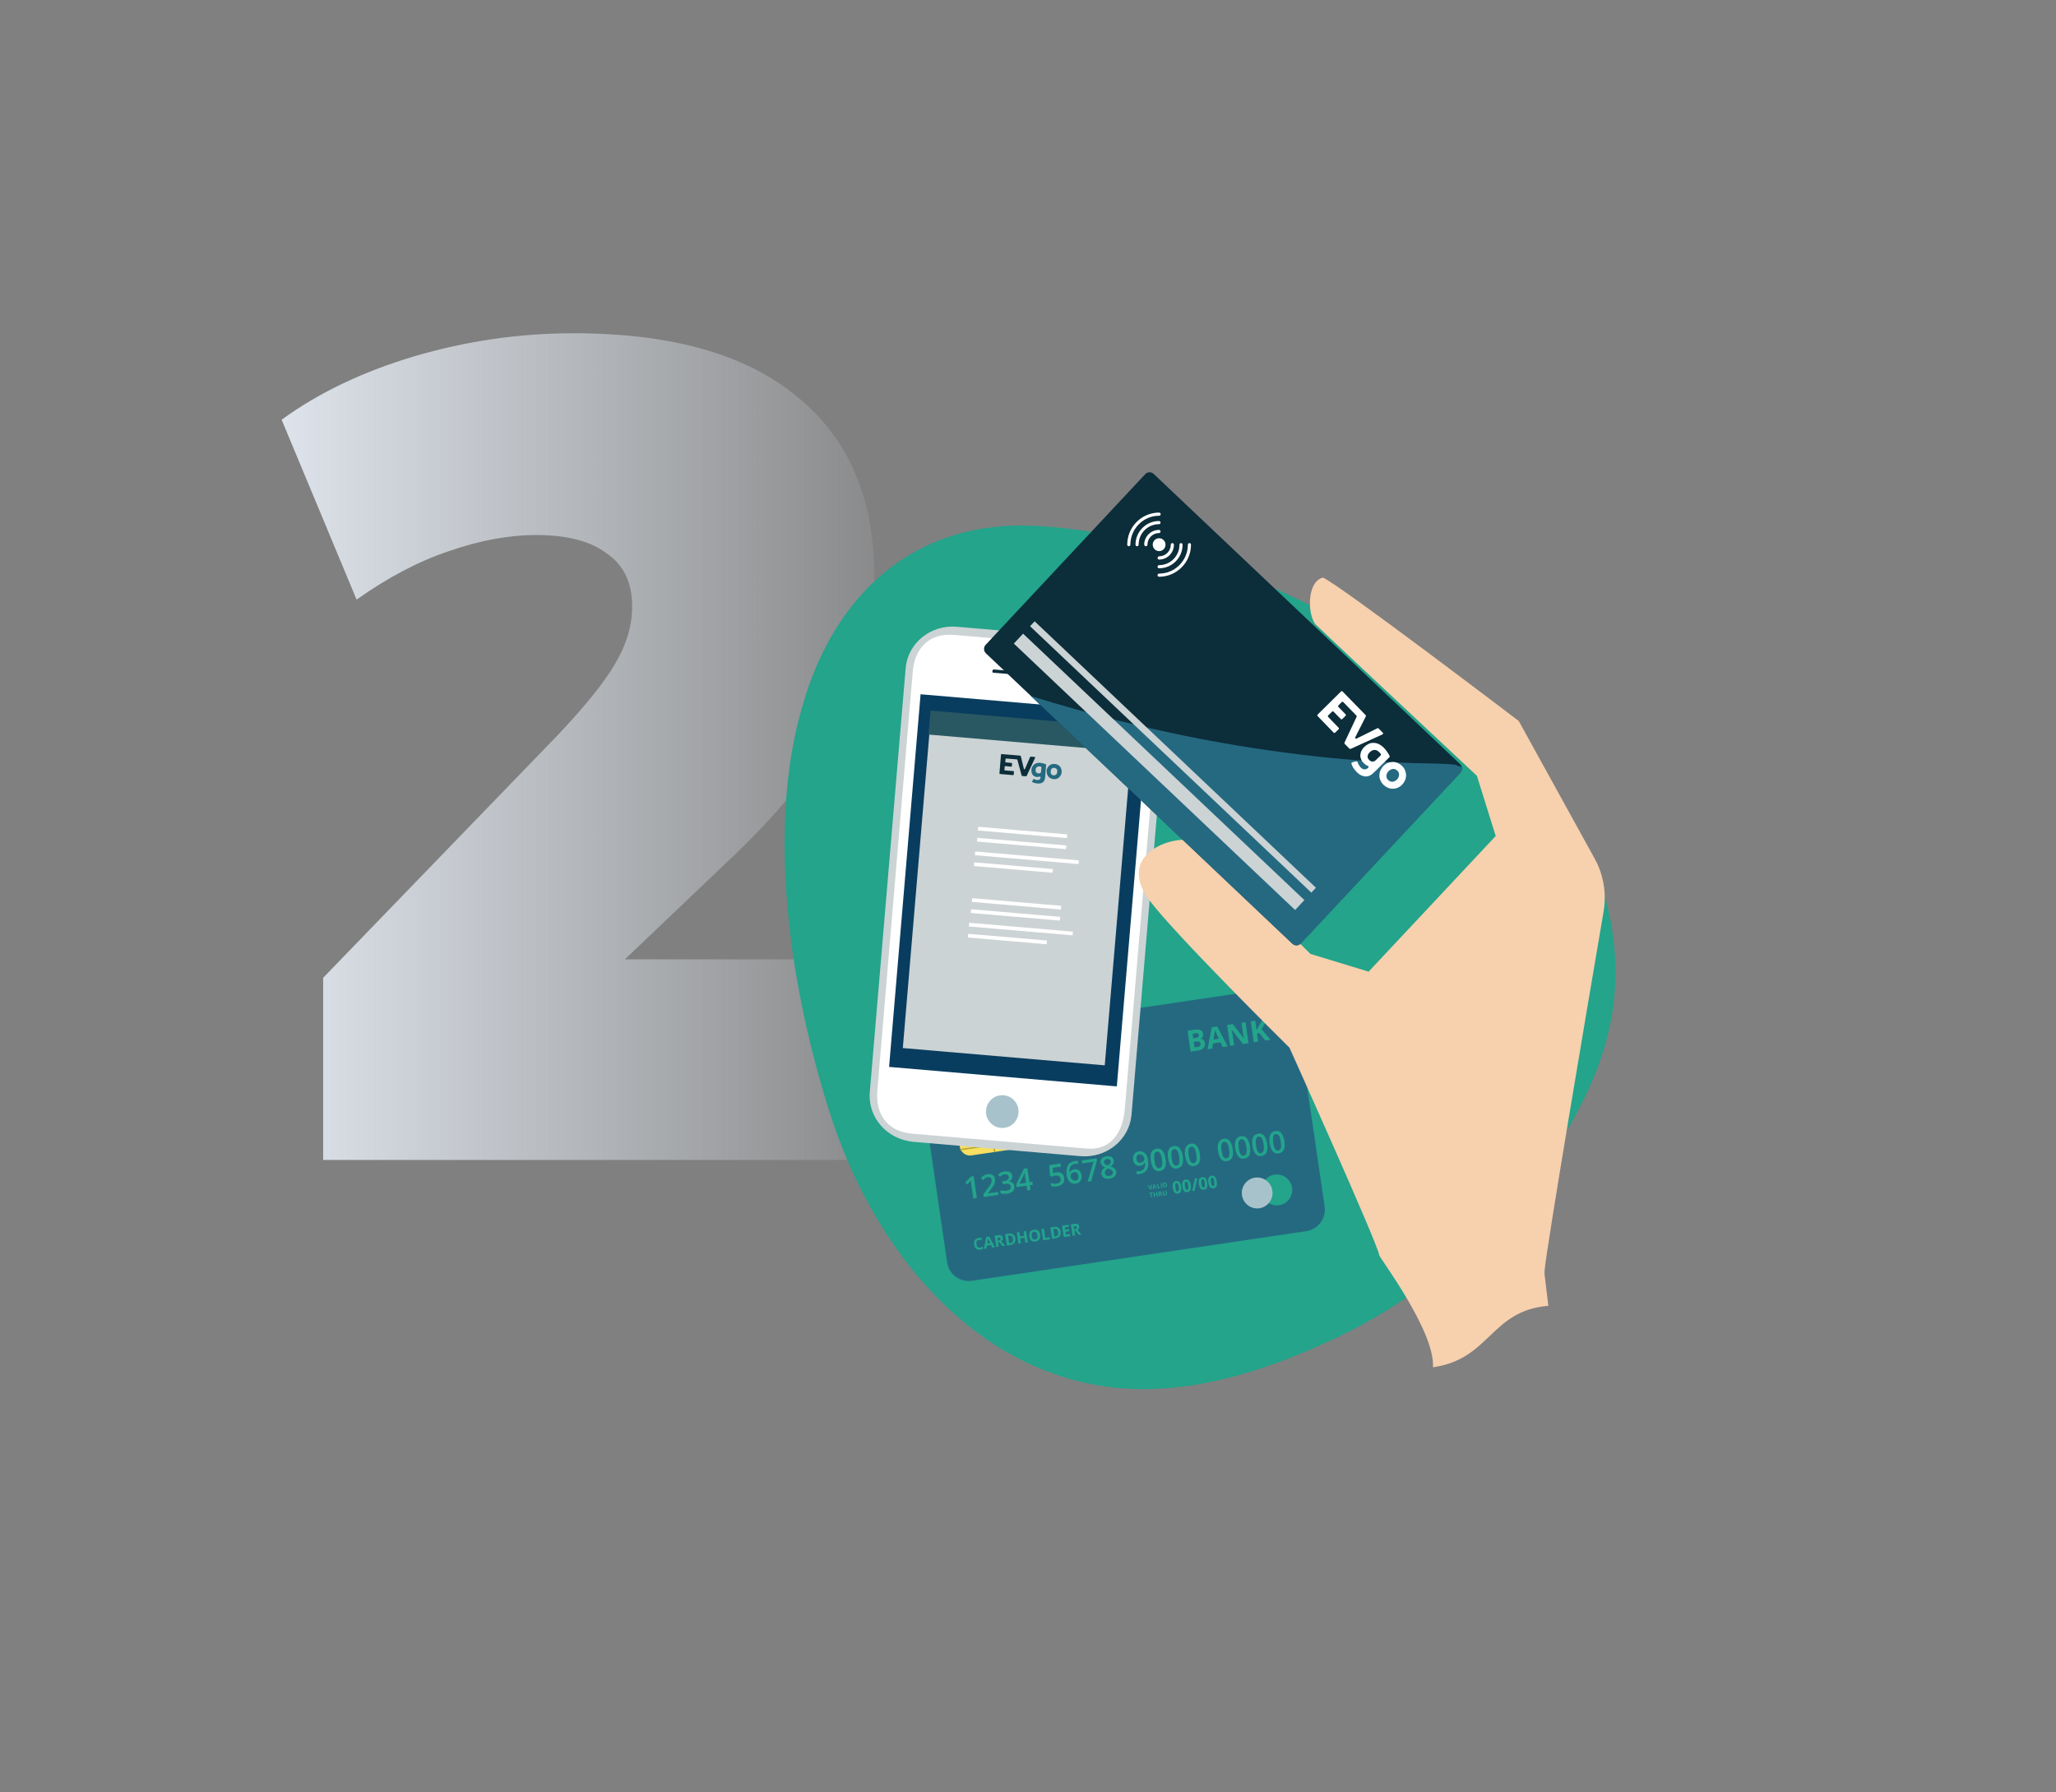 <svg width="296" height="258" viewBox="0 0 296 258" fill="none" xmlns="http://www.w3.org/2000/svg">
<rect x="0" y="0" width="296" height="258" fill="#808080" stroke="none"/>
<path d="M46.524 167V140.772L80.222 105.912C84.206 101.707 86.973 98.276 88.522 95.62C90.182 92.853 91.012 90.087 91.012 87.32C91.012 83.889 89.795 81.344 87.36 79.684C85.036 77.913 81.661 77.028 77.234 77.028C73.25 77.028 69.045 77.803 64.618 79.352C60.302 80.791 55.876 83.115 51.338 86.324L40.548 60.428C45.86 56.555 52.224 53.511 59.638 51.298C67.164 49.085 74.8 47.978 82.546 47.978C96.712 47.978 107.446 51.021 114.75 57.108C122.165 63.084 125.872 71.716 125.872 83.004C125.872 90.087 124.323 96.837 121.224 103.256C118.126 109.675 112.703 116.536 104.956 123.84L80.554 147.08V138.116H130.022V167H46.524Z" fill="url(#paint0_linear_7975_21841)"/>
<g clip-path="url(#clip0_7975_21841)">
<path d="M193.124 192.246C207.385 185.338 218.818 173.749 225.559 162.778C232.32 151.498 234.389 140.816 230.927 128.588C223.571 103.801 182.449 77.529 149.196 75.714C131.698 74.745 119.978 85.571 115.45 101.924C110.717 118.215 113.135 140.033 119.241 159.499C125.51 179.77 138.275 193.133 151.634 197.752C165.198 202.681 179.335 198.887 193.145 192.246H193.124Z" fill="#23A48B"/>
<path d="M182.941 142.323L134.8 149.469C133.087 149.723 131.904 151.327 132.156 153.051L136.36 181.734C136.612 183.458 138.206 184.649 139.918 184.395L188.059 177.249C189.772 176.995 190.956 175.391 190.703 173.667L186.5 144.984C186.247 143.26 184.654 142.068 182.941 142.323Z" fill="#256981"/>
<path d="M145.358 157.252L138.669 158.245C137.863 158.365 137.306 159.12 137.424 159.931L138.181 165.092C138.3 165.903 139.049 166.464 139.856 166.344L146.545 165.351C147.351 165.232 147.908 164.477 147.789 163.666L147.032 158.505C146.913 157.693 146.164 157.133 145.358 157.252Z" fill="#F8DE61"/>
<path d="M147.826 163.992L138.218 165.418L138.248 165.622L147.856 164.196L147.826 163.992Z" fill="#B3AB33"/>
<path d="M142.15 158.681L137.346 159.395L137.376 159.599L142.18 158.885L142.15 158.681Z" fill="#B3AB33"/>
<path d="M146.956 157.985L142.152 158.698L142.182 158.902L146.986 158.189L146.956 157.985Z" fill="#B3AB33"/>
<path d="M147.564 162.083L144.646 162.516L144.675 162.72L147.594 162.287L147.564 162.083Z" fill="#B3AB33"/>
<path d="M140.875 163.074L137.956 163.507L137.986 163.711L140.905 163.278L140.875 163.074Z" fill="#B3AB33"/>
<path d="M143.049 164.902C141.963 165.067 140.939 164.304 140.775 163.191C140.713 162.799 140.775 162.407 140.939 162.036C140.672 161.747 140.508 161.376 140.447 160.984C140.283 159.891 141.041 158.86 142.147 158.695L142.188 158.901C141.205 159.046 140.529 159.974 140.672 160.943C140.734 161.314 140.898 161.665 141.164 161.933L141.225 161.995L141.184 162.056C141.021 162.386 140.939 162.778 141 163.149C141.143 164.139 142.065 164.82 143.028 164.675C143.991 164.531 144.688 163.603 144.545 162.634C144.483 162.263 144.319 161.912 144.053 161.644L143.991 161.582L144.032 161.52C144.196 161.19 144.278 160.798 144.217 160.427V160.324L147.229 159.87L147.27 160.077L144.442 160.489C144.483 160.84 144.422 161.211 144.258 161.541C144.524 161.83 144.688 162.201 144.75 162.593C144.913 163.685 144.155 164.717 143.049 164.882V164.902Z" fill="#B3AB33"/>
<path d="M140.538 160.877L137.619 161.31L137.649 161.514L140.568 161.081L140.538 160.877Z" fill="#B3AB33"/>
<path d="M142.126 157.726L141.923 157.756L142.079 158.817L142.281 158.787L142.126 157.726Z" fill="#B3AB33"/>
<path d="M143.138 164.779L142.935 164.81L143.09 165.87L143.293 165.84L143.138 164.779Z" fill="#B3AB33"/>
<path d="M170.976 148.405L171.898 148.261C172.328 148.199 172.635 148.219 172.84 148.302C173.045 148.405 173.168 148.57 173.209 148.838C173.229 149.024 173.209 149.168 173.147 149.292C173.086 149.415 172.984 149.498 172.84 149.539C173.045 149.58 173.188 149.642 173.291 149.745C173.393 149.848 173.455 149.993 173.475 150.199C173.516 150.467 173.455 150.694 173.27 150.88C173.086 151.065 172.84 151.168 172.512 151.23L171.406 151.395L170.976 148.384V148.405ZM171.775 149.498L172.143 149.436C172.307 149.415 172.43 149.374 172.512 149.292C172.594 149.209 172.615 149.127 172.594 149.003C172.594 148.879 172.533 148.817 172.43 148.776C172.328 148.735 172.205 148.735 172.021 148.776L171.693 148.817L171.795 149.477L171.775 149.498ZM171.857 150.013L171.98 150.797L172.389 150.735C172.574 150.715 172.697 150.653 172.758 150.57C172.84 150.488 172.861 150.385 172.84 150.24C172.799 149.993 172.615 149.89 172.246 149.952L171.857 150.013V150.013Z" fill="#23A48B"/>
<path d="M176.036 150.735L175.709 150.055L174.623 150.22L174.52 150.962L173.844 151.065L174.459 147.889L175.237 147.766L176.733 150.632L176.057 150.735H176.036ZM175.483 149.539C175.196 148.92 175.012 148.57 174.991 148.487C174.971 148.405 174.93 148.343 174.909 148.302C174.909 148.487 174.827 148.941 174.705 149.663L175.483 149.539V149.539Z" fill="#23A48B"/>
<path d="M179.745 150.178L178.946 150.302L177.307 148.219C177.389 148.611 177.45 148.9 177.471 149.065L177.676 150.488L177.102 150.57L176.672 147.56L177.471 147.436L179.089 149.498C179.007 149.106 178.966 148.838 178.946 148.673L178.741 147.25L179.315 147.168L179.745 150.178Z" fill="#23A48B"/>
<path d="M182.9 149.704L182.183 149.807L181.22 148.652L180.974 148.879L181.138 149.952L180.503 150.055L180.073 147.044L180.708 146.941L180.913 148.322L181.118 147.931L181.773 146.796L182.47 146.693L181.63 148.178L182.921 149.704H182.9Z" fill="#23A48B"/>
<path d="M140.611 172.47L140.119 172.553L139.832 170.532C139.791 170.285 139.771 170.099 139.771 169.955C139.75 169.996 139.709 170.037 139.668 170.078C139.627 170.12 139.484 170.285 139.259 170.532L138.972 170.243L139.771 169.398L140.181 169.336L140.631 172.45L140.611 172.47Z" fill="#23A48B"/>
<path d="M143.725 172.017L141.635 172.326L141.574 171.955L142.25 171.027C142.455 170.759 142.578 170.553 142.639 170.449C142.701 170.346 142.742 170.223 142.762 170.14C142.783 170.037 142.783 169.955 142.762 169.851C142.742 169.707 142.68 169.604 142.578 169.542C142.475 169.48 142.352 169.46 142.209 169.48C142.086 169.48 141.984 169.542 141.881 169.604C141.779 169.666 141.656 169.769 141.533 169.893L141.226 169.604C141.369 169.439 141.533 169.295 141.676 169.212C141.82 169.13 142.004 169.068 142.189 169.047C142.475 169.006 142.721 169.047 142.906 169.171C143.111 169.295 143.213 169.48 143.254 169.748C143.274 169.893 143.254 170.016 143.254 170.161C143.213 170.284 143.172 170.429 143.09 170.594C143.008 170.738 142.865 170.944 142.66 171.212L142.209 171.81L143.684 171.604L143.746 172.037L143.725 172.017Z" fill="#23A48B"/>
<path d="M145.733 169.253C145.753 169.459 145.733 169.624 145.631 169.769C145.528 169.913 145.385 170.037 145.18 170.099C145.426 170.099 145.631 170.161 145.774 170.264C145.917 170.367 145.999 170.532 146.04 170.738C146.081 171.047 146.02 171.295 145.835 171.48C145.651 171.666 145.364 171.81 144.975 171.852C144.627 171.893 144.34 171.893 144.073 171.81L144.012 171.357C144.155 171.398 144.299 171.439 144.442 171.439C144.586 171.439 144.729 171.439 144.872 171.439C145.118 171.398 145.282 171.336 145.385 171.233C145.487 171.13 145.528 170.985 145.508 170.8C145.487 170.635 145.405 170.511 145.262 170.47C145.118 170.408 144.913 170.408 144.627 170.449L144.36 170.491L144.299 170.078L144.565 170.037C145.057 169.954 145.282 169.748 145.221 169.418C145.221 169.294 145.139 169.191 145.036 169.13C144.934 169.068 144.811 169.047 144.647 169.068C144.524 169.068 144.422 169.109 144.319 169.171C144.217 169.212 144.094 169.294 143.971 169.418L143.684 169.109C143.93 168.861 144.258 168.696 144.627 168.655C144.934 168.614 145.2 168.655 145.385 168.758C145.59 168.861 145.692 169.047 145.733 169.274V169.253Z" fill="#23A48B"/>
<path d="M148.684 170.573L148.274 170.635L148.376 171.315L147.885 171.377L147.782 170.697L146.368 170.903L146.307 170.511L147.413 168.243L147.905 168.181L148.212 170.202L148.622 170.14L148.684 170.552V170.573ZM147.721 170.284L147.598 169.501C147.557 169.212 147.536 168.985 147.516 168.82C147.516 168.82 147.454 169.047 147.372 169.191L146.778 170.429L147.721 170.284V170.284Z" fill="#23A48B"/>
<path d="M152.064 168.779C152.372 168.738 152.638 168.779 152.843 168.923C153.048 169.068 153.171 169.274 153.212 169.563C153.253 169.893 153.212 170.161 153.007 170.388C152.822 170.614 152.556 170.738 152.167 170.8C151.818 170.841 151.532 170.841 151.327 170.759L151.265 170.305C151.388 170.346 151.532 170.388 151.675 170.408C151.818 170.429 151.962 170.408 152.105 170.408C152.331 170.367 152.495 170.305 152.597 170.181C152.699 170.058 152.74 169.913 152.699 169.707C152.638 169.336 152.392 169.191 151.9 169.253C151.839 169.253 151.757 169.274 151.654 169.315C151.552 169.336 151.47 169.377 151.409 169.398L151.163 169.295L151.06 167.748L152.679 167.5L152.74 167.954L151.573 168.119L151.614 168.903L151.798 168.841C151.798 168.841 151.962 168.8 152.064 168.779V168.779Z" fill="#23A48B"/>
<path d="M153.58 169.192C153.396 167.975 153.806 167.294 154.789 167.15C154.953 167.129 155.076 167.129 155.178 167.129L155.24 167.542C155.138 167.542 154.994 167.542 154.851 167.542C154.523 167.583 154.277 167.727 154.134 167.913C153.99 168.099 153.949 168.408 153.99 168.82H154.011C154.052 168.697 154.134 168.594 154.256 168.511C154.359 168.429 154.502 168.387 154.666 168.346C154.953 168.305 155.178 168.346 155.363 168.511C155.547 168.676 155.65 168.882 155.711 169.192C155.752 169.521 155.711 169.79 155.547 170.016C155.383 170.223 155.158 170.367 154.851 170.408C154.625 170.449 154.42 170.408 154.256 170.326C154.072 170.243 153.929 170.099 153.806 169.913C153.683 169.728 153.601 169.48 153.56 169.192H153.58ZM154.81 169.996C154.974 169.975 155.097 169.893 155.178 169.769C155.26 169.645 155.281 169.48 155.24 169.274C155.219 169.088 155.158 168.965 155.056 168.862C154.953 168.779 154.81 168.738 154.646 168.758C154.543 168.758 154.441 168.82 154.359 168.862C154.277 168.923 154.216 168.985 154.175 169.088C154.134 169.171 154.113 169.253 154.134 169.336C154.154 169.542 154.236 169.707 154.379 169.81C154.502 169.934 154.646 169.975 154.83 169.955L154.81 169.996Z" fill="#23A48B"/>
<path d="M156.592 170.099L157.432 167.253L155.814 167.5L155.752 167.067L157.883 166.758L157.924 167.109L157.104 170.058L156.572 170.14L156.592 170.099Z" fill="#23A48B"/>
<path d="M159.297 166.469C159.584 166.428 159.83 166.469 160.014 166.573C160.198 166.676 160.321 166.861 160.342 167.088C160.383 167.418 160.239 167.686 159.891 167.934C160.157 168.016 160.342 168.119 160.465 168.243C160.588 168.367 160.67 168.511 160.69 168.676C160.731 168.923 160.67 169.15 160.506 169.336C160.342 169.521 160.096 169.625 159.768 169.686C159.44 169.748 159.154 169.686 158.949 169.583C158.744 169.46 158.621 169.274 158.58 169.006C158.559 168.841 158.58 168.676 158.662 168.511C158.744 168.367 158.887 168.202 159.092 168.078C158.887 167.995 158.744 167.892 158.641 167.769C158.539 167.645 158.477 167.521 158.457 167.356C158.416 167.129 158.477 166.944 158.641 166.779C158.805 166.614 159.01 166.511 159.297 166.469V166.469ZM159.072 168.903C159.092 169.047 159.154 169.15 159.276 169.233C159.399 169.315 159.543 169.315 159.707 169.295C159.871 169.274 160.014 169.212 160.116 169.109C160.198 169.006 160.239 168.882 160.219 168.738C160.219 168.614 160.137 168.532 160.035 168.449C159.932 168.367 159.768 168.305 159.563 168.243H159.502C159.317 168.325 159.215 168.449 159.133 168.552C159.072 168.655 159.051 168.779 159.051 168.903H159.072ZM159.358 166.861C159.215 166.882 159.113 166.944 159.031 167.026C158.949 167.109 158.928 167.212 158.949 167.336C158.949 167.418 158.99 167.48 159.031 167.521C159.072 167.583 159.133 167.624 159.194 167.665C159.256 167.707 159.379 167.748 159.522 167.789C159.686 167.686 159.789 167.583 159.85 167.5C159.912 167.397 159.932 167.315 159.912 167.191C159.912 167.067 159.83 166.985 159.748 166.923C159.645 166.861 159.522 166.841 159.379 166.861H159.358Z" fill="#23A48B"/>
<path d="M165.28 166.985C165.362 167.604 165.321 168.078 165.116 168.408C164.911 168.738 164.563 168.944 164.071 169.027C163.886 169.047 163.743 169.068 163.661 169.047L163.6 168.635C163.722 168.635 163.866 168.635 163.989 168.635C164.317 168.594 164.563 168.449 164.706 168.243C164.849 168.037 164.89 167.727 164.849 167.356H164.829C164.767 167.501 164.685 167.604 164.563 167.686C164.46 167.769 164.317 167.81 164.153 167.831C163.886 167.872 163.661 167.831 163.477 167.666C163.292 167.521 163.19 167.294 163.128 166.985C163.087 166.655 163.128 166.387 163.292 166.16C163.436 165.933 163.682 165.81 163.989 165.768C164.214 165.727 164.419 165.768 164.583 165.851C164.767 165.933 164.911 166.078 165.034 166.263C165.157 166.449 165.239 166.696 165.28 166.985ZM164.05 166.181C163.886 166.201 163.763 166.284 163.682 166.408C163.6 166.531 163.579 166.696 163.62 166.903C163.641 167.088 163.702 167.212 163.804 167.294C163.907 167.377 164.05 167.418 164.214 167.397C164.378 167.377 164.522 167.294 164.624 167.191C164.726 167.068 164.767 166.944 164.747 166.82C164.747 166.696 164.685 166.573 164.624 166.47C164.563 166.366 164.481 166.284 164.378 166.243C164.276 166.201 164.173 166.181 164.071 166.201L164.05 166.181Z" fill="#23A48B"/>
<path d="M167.8 166.841C167.882 167.377 167.861 167.789 167.718 168.078C167.575 168.367 167.329 168.532 166.98 168.593C166.632 168.655 166.345 168.552 166.14 168.305C165.915 168.057 165.771 167.665 165.69 167.15C165.608 166.634 165.628 166.181 165.771 165.892C165.915 165.603 166.161 165.438 166.509 165.376C166.857 165.315 167.144 165.418 167.349 165.665C167.554 165.913 167.718 166.304 167.8 166.82V166.841ZM166.202 167.088C166.263 167.521 166.345 167.81 166.468 167.975C166.591 168.14 166.734 168.222 166.919 168.181C167.103 168.14 167.226 168.037 167.288 167.851C167.349 167.645 167.349 167.335 167.288 166.923C167.226 166.511 167.144 166.201 167.021 166.036C166.898 165.871 166.755 165.789 166.571 165.809C166.386 165.83 166.263 165.954 166.202 166.139C166.14 166.346 166.14 166.655 166.202 167.067V167.088Z" fill="#23A48B"/>
<path d="M170.279 166.469C170.361 167.006 170.34 167.418 170.197 167.707C170.054 167.995 169.808 168.16 169.459 168.222C169.111 168.284 168.824 168.181 168.619 167.934C168.414 167.686 168.25 167.294 168.169 166.779C168.087 166.263 168.107 165.81 168.25 165.521C168.394 165.232 168.64 165.067 168.988 165.005C169.336 164.943 169.623 165.047 169.828 165.294C170.033 165.541 170.197 165.933 170.279 166.449V166.469ZM168.681 166.717C168.742 167.15 168.824 167.439 168.947 167.604C169.07 167.769 169.213 167.851 169.398 167.81C169.582 167.769 169.705 167.666 169.767 167.48C169.828 167.274 169.828 166.964 169.767 166.552C169.705 166.14 169.623 165.83 169.5 165.665C169.377 165.5 169.234 165.418 169.05 165.438C168.865 165.459 168.742 165.583 168.681 165.768C168.619 165.975 168.619 166.284 168.681 166.696V166.717Z" fill="#23A48B"/>
<path d="M172.738 166.119C172.82 166.655 172.799 167.067 172.656 167.356C172.512 167.645 172.266 167.81 171.918 167.872C171.57 167.934 171.283 167.83 171.078 167.583C170.873 167.336 170.709 166.944 170.627 166.428C170.545 165.913 170.566 165.459 170.709 165.17C170.853 164.882 171.099 164.717 171.447 164.655C171.795 164.593 172.082 164.696 172.287 164.943C172.512 165.191 172.656 165.583 172.738 166.098V166.119ZM171.14 166.366C171.201 166.799 171.283 167.088 171.406 167.253C171.529 167.418 171.672 167.501 171.857 167.459C172.041 167.418 172.164 167.315 172.225 167.129C172.287 166.923 172.287 166.614 172.225 166.201C172.164 165.789 172.082 165.48 171.959 165.315C171.836 165.15 171.693 165.067 171.508 165.088C171.324 165.108 171.201 165.232 171.14 165.418C171.078 165.624 171.078 165.933 171.14 166.346V166.366Z" fill="#23A48B"/>
<path d="M177.471 165.418C177.553 165.954 177.532 166.366 177.389 166.655C177.245 166.944 176.999 167.109 176.651 167.171C176.303 167.232 176.016 167.129 175.811 166.882C175.586 166.634 175.442 166.243 175.36 165.727C175.278 165.211 175.299 164.758 175.442 164.469C175.586 164.18 175.831 164.015 176.18 163.954C176.528 163.892 176.815 163.995 177.02 164.242C177.225 164.49 177.389 164.882 177.471 165.397V165.418ZM175.872 165.665C175.934 166.098 176.016 166.387 176.139 166.552C176.262 166.717 176.405 166.799 176.59 166.758C176.774 166.717 176.897 166.614 176.958 166.428C177.02 166.222 177.02 165.913 176.958 165.5C176.897 165.088 176.815 164.778 176.692 164.613C176.569 164.448 176.426 164.366 176.241 164.387C176.057 164.407 175.934 164.531 175.872 164.717C175.811 164.923 175.811 165.232 175.872 165.645V165.665Z" fill="#23A48B"/>
<path d="M179.95 165.047C180.032 165.583 180.011 165.995 179.868 166.284C179.724 166.573 179.479 166.738 179.13 166.799C178.782 166.861 178.495 166.758 178.29 166.511C178.065 166.263 177.921 165.871 177.839 165.356C177.757 164.84 177.778 164.387 177.921 164.098C178.065 163.809 178.311 163.644 178.659 163.582C179.007 163.521 179.294 163.624 179.499 163.871C179.704 164.119 179.868 164.51 179.95 165.026V165.047ZM178.352 165.294C178.413 165.727 178.495 166.016 178.618 166.181C178.741 166.346 178.884 166.428 179.069 166.387C179.253 166.346 179.376 166.243 179.438 166.057C179.499 165.851 179.499 165.542 179.438 165.129C179.376 164.717 179.294 164.407 179.171 164.242C179.048 164.077 178.905 163.995 178.72 164.016C178.536 164.036 178.413 164.16 178.352 164.345C178.29 164.552 178.29 164.861 178.352 165.273V165.294Z" fill="#23A48B"/>
<path d="M182.429 164.675C182.511 165.211 182.491 165.624 182.347 165.913C182.204 166.201 181.958 166.366 181.61 166.428C181.261 166.49 180.974 166.387 180.769 166.139C180.544 165.892 180.401 165.5 180.319 164.985C180.237 164.469 180.257 164.015 180.401 163.727C180.544 163.438 180.79 163.273 181.138 163.211C181.487 163.149 181.773 163.252 181.978 163.5C182.183 163.747 182.347 164.139 182.429 164.655V164.675ZM180.831 164.923C180.892 165.356 180.974 165.644 181.097 165.809C181.22 165.974 181.364 166.057 181.548 166.016C181.732 165.974 181.855 165.871 181.917 165.686C181.978 165.48 181.978 165.17 181.917 164.758C181.855 164.345 181.773 164.036 181.65 163.871C181.528 163.706 181.384 163.624 181.2 163.644C181.015 163.665 180.892 163.789 180.831 163.974C180.769 164.18 180.769 164.49 180.831 164.902V164.923Z" fill="#23A48B"/>
<path d="M184.908 164.304C184.99 164.84 184.97 165.253 184.826 165.541C184.683 165.83 184.437 165.995 184.089 166.057C183.74 166.119 183.454 166.016 183.249 165.768C183.023 165.521 182.88 165.129 182.798 164.614C182.716 164.098 182.736 163.644 182.88 163.356C183.023 163.067 183.269 162.902 183.618 162.84C183.966 162.778 184.253 162.881 184.458 163.129C184.662 163.376 184.826 163.768 184.908 164.284V164.304ZM183.31 164.552C183.372 164.985 183.454 165.273 183.577 165.438C183.699 165.603 183.843 165.686 184.027 165.645C184.212 165.603 184.335 165.5 184.396 165.315C184.458 165.108 184.458 164.799 184.396 164.387C184.335 163.974 184.253 163.665 184.13 163.5C184.007 163.335 183.863 163.252 183.679 163.273C183.495 163.294 183.372 163.417 183.31 163.603C183.249 163.809 183.249 164.119 183.31 164.531V164.552Z" fill="#23A48B"/>
<path d="M140.918 178.513C140.795 178.513 140.693 178.595 140.631 178.698C140.57 178.801 140.549 178.946 140.59 179.131C140.652 179.502 140.816 179.667 141.082 179.626C141.205 179.626 141.328 179.564 141.492 179.482L141.533 179.771C141.41 179.853 141.266 179.894 141.102 179.915C140.857 179.956 140.672 179.915 140.529 179.771C140.385 179.647 140.283 179.441 140.242 179.172C140.221 179.008 140.242 178.843 140.262 178.719C140.303 178.574 140.385 178.471 140.488 178.389C140.59 178.306 140.713 178.245 140.877 178.224C141.041 178.203 141.205 178.224 141.369 178.265L141.307 178.554C141.307 178.554 141.184 178.513 141.123 178.513C141.061 178.513 141 178.513 140.939 178.513H140.918Z" fill="#23A48B"/>
<path d="M142.864 179.626L142.68 179.255L142.086 179.337L142.024 179.75L141.656 179.812L141.983 178.079L142.414 178.018L143.233 179.564L142.864 179.626V179.626ZM142.557 178.966C142.393 178.636 142.311 178.43 142.291 178.389C142.291 178.348 142.25 178.306 142.25 178.286C142.25 178.389 142.209 178.636 142.147 179.028L142.578 178.966H142.557Z" fill="#23A48B"/>
<path d="M143.705 178.863L143.787 179.482L143.438 179.523L143.192 177.894L143.664 177.832C143.889 177.791 144.053 177.832 144.176 177.873C144.299 177.935 144.36 178.059 144.381 178.224C144.381 178.327 144.381 178.409 144.34 178.492C144.299 178.574 144.237 178.636 144.135 178.698C144.442 179.028 144.627 179.234 144.709 179.337L144.319 179.399L143.848 178.822H143.664L143.705 178.863ZM143.664 178.616H143.766C143.869 178.574 143.95 178.554 143.991 178.513C144.032 178.471 144.053 178.409 144.053 178.327C144.053 178.244 144.012 178.203 143.95 178.183C143.889 178.162 143.807 178.162 143.705 178.183H143.602L143.664 178.636V178.616Z" fill="#23A48B"/>
<path d="M146.184 178.286C146.225 178.554 146.184 178.78 146.04 178.945C145.917 179.11 145.692 179.214 145.405 179.255L144.954 179.317L144.708 177.688L145.221 177.605C145.487 177.564 145.692 177.605 145.876 177.729C146.04 177.853 146.143 178.038 146.184 178.286V178.286ZM145.835 178.347C145.774 177.997 145.61 177.853 145.303 177.894H145.118L145.282 178.987H145.426C145.753 178.925 145.897 178.719 145.835 178.347V178.347Z" fill="#23A48B"/>
<path d="M147.966 178.863L147.618 178.904L147.516 178.203L146.88 178.306L146.983 179.007L146.635 179.049L146.389 177.419L146.737 177.378L146.839 178.018L147.475 177.914L147.372 177.275L147.72 177.234L147.966 178.863Z" fill="#23A48B"/>
<path d="M149.728 177.77C149.769 178.038 149.728 178.265 149.626 178.43C149.524 178.595 149.339 178.698 149.093 178.739C148.847 178.781 148.642 178.739 148.479 178.616C148.315 178.492 148.233 178.286 148.192 178.018C148.151 177.75 148.192 177.523 148.294 177.358C148.397 177.193 148.581 177.09 148.847 177.048C149.114 177.007 149.298 177.048 149.462 177.172C149.605 177.296 149.708 177.502 149.749 177.77H149.728ZM148.54 177.956C148.561 178.141 148.622 178.265 148.704 178.348C148.786 178.43 148.888 178.451 149.032 178.451C149.298 178.409 149.421 178.203 149.36 177.832C149.298 177.461 149.134 177.296 148.868 177.337C148.724 177.337 148.642 177.42 148.581 177.523C148.52 177.626 148.52 177.77 148.54 177.956Z" fill="#23A48B"/>
<path d="M150.179 178.554L149.933 176.925L150.281 176.883L150.486 178.224L151.142 178.121L151.183 178.409L150.179 178.554V178.554Z" fill="#23A48B"/>
<path d="M152.699 177.316C152.74 177.584 152.699 177.811 152.556 177.976C152.433 178.141 152.208 178.244 151.921 178.286L151.47 178.347L151.224 176.718L151.736 176.636C152.003 176.595 152.208 176.636 152.392 176.76C152.556 176.883 152.658 177.069 152.699 177.316V177.316ZM152.351 177.378C152.29 177.028 152.126 176.883 151.818 176.925H151.634L151.798 178.017H151.941C152.269 177.956 152.412 177.749 152.351 177.378V177.378Z" fill="#23A48B"/>
<path d="M154.092 177.956L153.15 178.1L152.904 176.471L153.847 176.327L153.888 176.615L153.293 176.698L153.355 177.048L153.908 176.966L153.949 177.255L153.396 177.337L153.457 177.75L154.051 177.667L154.092 177.956V177.956Z" fill="#23A48B"/>
<path d="M154.687 177.234L154.769 177.853L154.42 177.894L154.175 176.265L154.646 176.203C154.871 176.162 155.035 176.203 155.158 176.244C155.281 176.306 155.342 176.43 155.363 176.595C155.363 176.698 155.363 176.78 155.322 176.863C155.281 176.945 155.22 177.007 155.117 177.069C155.424 177.399 155.609 177.605 155.691 177.708L155.301 177.77L154.83 177.193H154.646L154.687 177.234ZM154.646 176.986H154.748C154.851 176.945 154.933 176.925 154.974 176.883C155.015 176.842 155.035 176.78 155.035 176.698C155.035 176.615 154.994 176.574 154.933 176.553C154.871 176.533 154.789 176.533 154.687 176.553H154.584L154.646 177.007V176.986Z" fill="#23A48B"/>
<path d="M170.054 170.841C170.095 171.151 170.074 171.377 170.013 171.542C169.931 171.707 169.787 171.79 169.582 171.831C169.378 171.872 169.214 171.81 169.091 171.666C168.968 171.522 168.886 171.315 168.845 171.027C168.804 170.738 168.824 170.491 168.886 170.326C168.968 170.161 169.111 170.078 169.316 170.037C169.521 169.996 169.685 170.058 169.808 170.202C169.931 170.346 170.013 170.552 170.054 170.841ZM169.214 170.965C169.255 171.171 169.296 171.336 169.337 171.419C169.378 171.501 169.459 171.542 169.541 171.522C169.623 171.501 169.685 171.46 169.705 171.357C169.726 171.254 169.726 171.109 169.705 170.882C169.685 170.656 169.623 170.511 169.582 170.429C169.521 170.346 169.459 170.305 169.378 170.326C169.296 170.346 169.234 170.388 169.214 170.491C169.193 170.594 169.214 170.738 169.214 170.965Z" fill="#23A48B"/>
<path d="M171.426 170.635C171.467 170.944 171.447 171.171 171.385 171.336C171.304 171.501 171.16 171.584 170.955 171.625C170.75 171.666 170.586 171.604 170.463 171.46C170.341 171.316 170.259 171.109 170.218 170.821C170.177 170.532 170.197 170.285 170.259 170.12C170.341 169.955 170.484 169.872 170.689 169.831C170.894 169.79 171.058 169.852 171.181 169.996C171.304 170.14 171.385 170.346 171.426 170.635ZM170.586 170.759C170.627 170.965 170.668 171.13 170.709 171.213C170.75 171.295 170.832 171.336 170.914 171.316C170.996 171.295 171.058 171.254 171.078 171.151C171.099 171.048 171.099 170.903 171.078 170.676C171.058 170.45 170.996 170.305 170.955 170.223C170.894 170.14 170.832 170.099 170.75 170.12C170.668 170.14 170.607 170.181 170.586 170.285C170.566 170.388 170.586 170.532 170.586 170.759Z" fill="#23A48B"/>
<path d="M172.369 169.604L171.98 171.439L171.652 171.481L172.041 169.645L172.369 169.604Z" fill="#23A48B"/>
<path d="M173.803 170.285C173.844 170.594 173.824 170.821 173.762 170.986C173.68 171.151 173.537 171.233 173.332 171.274C173.127 171.316 172.963 171.254 172.84 171.109C172.717 170.965 172.635 170.759 172.594 170.47C172.553 170.181 172.574 169.934 172.635 169.769C172.717 169.604 172.861 169.522 173.066 169.48C173.27 169.439 173.434 169.501 173.557 169.645C173.68 169.79 173.762 169.996 173.803 170.285ZM172.963 170.408C173.004 170.614 173.045 170.779 173.086 170.862C173.127 170.944 173.209 170.986 173.291 170.965C173.373 170.944 173.434 170.903 173.455 170.8C173.475 170.697 173.475 170.553 173.455 170.326C173.434 170.099 173.373 169.955 173.332 169.872C173.27 169.79 173.209 169.748 173.127 169.769C173.045 169.79 172.984 169.831 172.963 169.934C172.943 170.037 172.963 170.181 172.963 170.408Z" fill="#23A48B"/>
<path d="M175.176 170.078C175.217 170.388 175.196 170.614 175.135 170.779C175.053 170.944 174.91 171.027 174.705 171.068C174.5 171.109 174.336 171.047 174.213 170.903C174.09 170.759 174.008 170.553 173.967 170.264C173.926 169.975 173.947 169.728 174.008 169.563C174.09 169.398 174.233 169.315 174.438 169.274C174.643 169.233 174.807 169.295 174.93 169.439C175.053 169.583 175.135 169.79 175.176 170.078ZM174.336 170.202C174.377 170.408 174.418 170.573 174.459 170.656C174.5 170.738 174.582 170.779 174.664 170.759C174.746 170.738 174.807 170.697 174.828 170.594C174.848 170.491 174.848 170.346 174.828 170.12C174.807 169.893 174.746 169.748 174.705 169.666C174.643 169.583 174.582 169.542 174.5 169.563C174.418 169.583 174.356 169.625 174.336 169.728C174.315 169.831 174.336 169.975 174.336 170.202Z" fill="#23A48B"/>
<path d="M165.71 170.552H165.853L165.731 171.233H165.567L165.239 170.614H165.382L165.567 170.965L165.608 171.047V171.109C165.608 171.109 165.628 171.027 165.649 170.965L165.71 170.552V170.552Z" fill="#23A48B"/>
<path d="M166.448 171.13L166.366 170.986L166.12 171.027V171.192H165.935L166.079 170.511H166.243L166.57 171.13H166.427H166.448ZM166.325 170.882L166.222 170.656V170.614C166.222 170.614 166.181 170.759 166.161 170.924H166.325V170.882Z" fill="#23A48B"/>
<path d="M166.694 171.109L166.591 170.429H166.734L166.816 170.965L167.083 170.924V171.047L166.694 171.109V171.109Z" fill="#23A48B"/>
<path d="M167.206 171.027L167.103 170.346H167.247L167.349 171.006H167.206V171.027Z" fill="#23A48B"/>
<path d="M168.025 170.552C168.025 170.655 168.025 170.759 167.964 170.82C167.902 170.882 167.82 170.924 167.697 170.944H167.513L167.411 170.305L167.616 170.264C167.718 170.264 167.82 170.264 167.882 170.305C167.943 170.346 167.984 170.429 168.005 170.532L168.025 170.552ZM167.882 170.573C167.861 170.429 167.779 170.367 167.657 170.387H167.575L167.636 170.841H167.697C167.841 170.82 167.882 170.738 167.861 170.573H167.882Z" fill="#23A48B"/>
<path d="M165.853 172.367H165.71L165.628 171.831H165.444V171.749L165.935 171.666V171.79H165.771L165.853 172.367V172.367Z" fill="#23A48B"/>
<path d="M166.693 172.264H166.55L166.509 171.996L166.243 172.037L166.284 172.326H166.14L166.038 171.666H166.181L166.222 171.913L166.489 171.872L166.448 171.604H166.591L166.693 172.264V172.264Z" fill="#23A48B"/>
<path d="M166.96 171.955L167.001 172.223H166.857L166.755 171.563H166.96C166.96 171.563 167.124 171.522 167.165 171.563C167.206 171.583 167.247 171.645 167.247 171.707C167.247 171.748 167.247 171.79 167.247 171.81C167.247 171.851 167.206 171.872 167.165 171.893C167.288 172.037 167.37 172.12 167.411 172.161H167.247L167.042 171.955H166.96V171.955ZM166.96 171.851H167.001C167.001 171.851 167.083 171.831 167.103 171.81C167.103 171.81 167.124 171.769 167.124 171.728C167.124 171.686 167.124 171.666 167.083 171.666C167.062 171.666 167.021 171.666 166.98 171.666H166.939V171.851H166.96Z" fill="#23A48B"/>
<path d="M167.923 171.377L167.984 171.81C167.984 171.81 167.984 171.913 167.984 171.955C167.984 171.996 167.943 172.037 167.902 172.058C167.861 172.078 167.82 172.099 167.759 172.12C167.677 172.12 167.595 172.12 167.554 172.078C167.493 172.037 167.472 171.975 167.452 171.913L167.39 171.48H167.534L167.595 171.872C167.595 171.872 167.616 171.955 167.636 171.975C167.656 171.996 167.697 171.996 167.738 171.996C167.779 171.996 167.82 171.975 167.841 171.955C167.841 171.934 167.861 171.893 167.841 171.831L167.779 171.418H167.923V171.377Z" fill="#23A48B"/>
<path d="M183.822 173.543C185.044 173.543 186.035 172.546 186.035 171.316C186.035 170.086 185.044 169.088 183.822 169.088C182.6 169.088 181.609 170.086 181.609 171.316C181.609 172.546 182.6 173.543 183.822 173.543Z" fill="#23A48B"/>
<path d="M180.995 173.976C182.217 173.976 183.208 172.979 183.208 171.749C183.208 170.519 182.217 169.521 180.995 169.521C179.773 169.521 178.782 170.519 178.782 171.749C178.782 172.979 179.773 173.976 180.995 173.976Z" fill="#A8C2CB"/>
<path d="M161.796 92.294C165.566 92.624 168.373 95.799 168.066 99.429L162.903 160.489C162.596 164.098 159.297 166.779 155.527 166.449L131.493 164.387C127.723 164.057 124.916 160.881 125.223 157.252L130.387 96.191C130.694 92.582 133.993 89.902 137.763 90.232L161.796 92.294V92.294Z" fill="#CCD3D4"/>
<path d="M162.473 93.531C166.038 93.84 167.247 96.727 166.96 100.151L161.94 159.602C161.653 163.026 159.973 165.665 156.408 165.356L131.309 163.211C127.744 162.902 126.023 160.407 126.309 157.004L131.411 96.686C131.698 93.263 133.829 91.098 137.373 91.407L162.473 93.552V93.531Z" fill="white"/>
<path d="M132.534 99.953L128.001 153.602L160.788 156.408L165.321 102.758L132.534 99.953Z" fill="#093D5F"/>
<path d="M144.094 162.386C145.385 162.49 146.512 161.541 146.634 160.242C146.757 158.943 145.794 157.808 144.504 157.685C143.213 157.561 142.086 158.53 141.963 159.829C141.84 161.129 142.803 162.263 144.094 162.386Z" fill="#A8C2CB"/>
<path d="M155.752 97.944C155.752 97.944 155.896 97.841 155.916 97.717C155.916 97.573 155.875 97.47 155.793 97.47L143.028 96.377C143.028 96.377 142.885 96.48 142.865 96.603C142.865 96.748 142.905 96.851 142.987 96.851L155.752 97.944Z" fill="#0C2D3A"/>
<path d="M163.139 104.966L134.068 102.478L129.978 150.888L159.05 153.376L163.139 104.966Z" fill="#CCD3D4"/>
<path d="M153.649 120.127L140.828 119.03L140.783 119.564L153.604 120.661L153.649 120.127Z" fill="white"/>
<path d="M153.516 121.719L140.695 120.622L140.65 121.156L153.471 122.253L153.516 121.719Z" fill="white"/>
<path d="M155.323 123.866L140.4 122.589L140.355 123.123L155.278 124.4L155.323 123.866Z" fill="white"/>
<path d="M140.261 124.148L140.216 124.682L151.547 125.652L151.592 125.118L140.261 124.148Z" fill="white"/>
<path d="M152.786 130.41L139.965 129.313L139.92 129.847L152.741 130.944L152.786 130.41Z" fill="white"/>
<path d="M152.633 132L139.812 130.903L139.767 131.438L152.588 132.535L152.633 132Z" fill="white"/>
<path d="M154.462 134.128L139.538 132.851L139.493 133.385L154.417 134.662L154.462 134.128Z" fill="white"/>
<path d="M139.394 134.441L139.349 134.975L150.679 135.945L150.724 135.41L139.394 134.441Z" fill="white"/>
<path d="M163.262 104.809L133.966 102.302L133.674 105.754L162.97 108.261L163.262 104.809Z" fill="#295863"/>
<path d="M148.315 108.956L147.556 110.729C147.556 110.729 147.434 110.791 147.413 110.729L146.962 108.853C146.962 108.853 146.921 108.791 146.901 108.791L144.196 108.564C144.196 108.564 144.114 108.585 144.114 108.626L143.889 111.348C143.889 111.348 143.909 111.431 143.95 111.431L145.856 111.596C145.856 111.596 145.938 111.575 145.938 111.534L145.979 111.101C145.979 111.101 145.958 111.018 145.917 111.018L144.667 110.915C144.667 110.915 144.586 110.874 144.606 110.833L144.647 110.358C144.647 110.358 144.688 110.276 144.729 110.296L145.59 110.379C145.59 110.379 145.671 110.358 145.671 110.317L145.712 109.925C145.712 109.925 145.692 109.843 145.651 109.843L144.79 109.76C144.79 109.76 144.708 109.719 144.729 109.678L144.77 109.265C144.77 109.265 144.811 109.183 144.852 109.203L146.409 109.327C146.409 109.327 146.471 109.348 146.471 109.389L147.085 111.657C147.085 111.657 147.126 111.719 147.147 111.719L147.72 111.761C147.72 111.761 147.782 111.761 147.802 111.719L149.032 109.08C149.032 109.08 149.032 108.977 148.97 108.977L148.437 108.935C148.437 108.935 148.376 108.935 148.356 108.977L148.315 108.956Z" fill="#0C2D3A"/>
<path d="M148.745 112.152C148.745 112.152 148.806 112.111 148.847 112.132C148.909 112.173 148.97 112.194 149.032 112.235C149.114 112.276 149.216 112.297 149.319 112.297C149.462 112.297 149.564 112.297 149.667 112.214C149.749 112.152 149.81 112.029 149.81 111.884C149.81 111.884 149.749 111.781 149.708 111.802C149.585 111.843 149.462 111.864 149.298 111.864C149.155 111.864 149.032 111.822 148.929 111.76C148.827 111.699 148.724 111.637 148.663 111.534C148.602 111.431 148.54 111.327 148.52 111.204C148.479 111.08 148.479 110.956 148.499 110.812C148.499 110.647 148.561 110.503 148.622 110.379C148.683 110.255 148.786 110.152 148.888 110.049C148.991 109.966 149.134 109.905 149.278 109.863C149.421 109.822 149.585 109.801 149.749 109.822C149.913 109.843 150.077 109.863 150.22 109.905C150.343 109.946 150.466 109.987 150.568 110.028C150.589 110.028 150.609 110.07 150.609 110.111L150.466 111.905C150.446 112.235 150.323 112.482 150.138 112.627C149.933 112.771 149.687 112.833 149.36 112.792C149.175 112.792 149.032 112.75 148.888 112.709C148.786 112.668 148.683 112.627 148.601 112.565C148.561 112.544 148.561 112.503 148.601 112.462L148.806 112.173L148.745 112.152ZM149.933 110.461C149.933 110.461 149.933 110.399 149.892 110.379H149.831C149.831 110.379 149.749 110.338 149.667 110.338C149.585 110.338 149.503 110.338 149.442 110.358C149.38 110.379 149.319 110.42 149.257 110.461C149.216 110.503 149.175 110.564 149.134 110.626C149.114 110.688 149.093 110.771 149.093 110.833C149.093 110.977 149.093 111.101 149.175 111.183C149.237 111.266 149.339 111.327 149.462 111.348C149.585 111.348 149.687 111.348 149.769 111.286C149.851 111.224 149.892 111.142 149.892 110.997L149.933 110.441V110.461Z" fill="#246A80"/>
<path d="M150.671 110.977C150.671 110.833 150.712 110.688 150.794 110.564C150.855 110.441 150.937 110.338 151.04 110.235C151.142 110.152 151.265 110.07 151.409 110.028C151.552 109.987 151.695 109.966 151.859 109.987C152.023 110.008 152.167 110.049 152.29 110.111C152.412 110.173 152.515 110.255 152.617 110.379C152.699 110.482 152.761 110.606 152.802 110.75C152.843 110.894 152.863 111.018 152.843 111.183C152.822 111.348 152.802 111.472 152.72 111.596C152.658 111.719 152.576 111.822 152.474 111.926C152.371 112.008 152.249 112.09 152.126 112.132C151.982 112.173 151.839 112.194 151.675 112.173C151.511 112.152 151.368 112.111 151.245 112.049C151.122 111.987 151.019 111.884 150.917 111.781C150.835 111.678 150.773 111.554 150.732 111.41C150.691 111.266 150.671 111.142 150.691 110.977H150.671ZM151.695 111.616C151.695 111.616 151.839 111.616 151.9 111.596C151.962 111.575 152.023 111.534 152.064 111.492C152.105 111.451 152.146 111.389 152.167 111.327C152.187 111.266 152.208 111.204 152.208 111.121C152.208 111.039 152.208 110.977 152.208 110.915C152.208 110.853 152.167 110.791 152.126 110.729C152.085 110.668 152.044 110.626 151.982 110.606C151.921 110.585 151.859 110.544 151.777 110.544C151.695 110.544 151.634 110.544 151.572 110.564C151.511 110.585 151.449 110.626 151.409 110.668C151.368 110.709 151.327 110.771 151.306 110.833C151.286 110.894 151.265 110.956 151.265 111.039C151.265 111.121 151.265 111.183 151.265 111.245C151.265 111.307 151.306 111.369 151.347 111.431C151.388 111.492 151.429 111.534 151.49 111.575C151.552 111.616 151.613 111.637 151.695 111.637V111.616Z" fill="#246A80"/>
<path d="M190.502 83.179C192.96 84.251 218.654 103.8 218.654 103.8L229.574 123.597C230.865 125.927 231.316 128.629 230.865 131.248C228.755 143.641 222.506 180.41 222.362 183.07C222.362 183.193 222.362 183.42 222.362 183.42L222.915 187.998C214.576 188.679 214.556 195.69 206.299 196.845C206.627 191.628 198.513 180.987 198.554 180.678C198.451 179.296 185.646 150.838 185.646 150.838C185.646 150.838 169.377 134.774 165.546 129.701C159.973 122.339 170.607 119.617 172.574 121.453C174.541 123.288 188.658 137.331 188.658 137.331L197.038 139.888L215.334 120.36L212.63 111.699C212.63 111.699 191.034 91.489 189.334 89.84C188.084 87.963 188.33 83.426 190.604 83.138L190.502 83.179Z" fill="#F7D0AD"/>
<path d="M164.876 68.266L141.904 92.835C141.579 93.183 141.595 93.731 141.941 94.059L186.048 135.834C186.395 136.162 186.939 136.145 187.265 135.797L210.237 111.228C210.562 110.879 210.546 110.331 210.2 110.003L166.093 68.229C165.746 67.901 165.202 67.918 164.876 68.266Z" fill="#0C2D3A"/>
<path d="M173.803 106.564C179.622 107.657 185.502 108.502 191.403 109.1C197.017 109.657 202.57 109.884 208.204 109.966H207.262C207.999 109.966 208.716 110.007 209.454 110.09C209.782 110.214 210.11 110.337 210.458 110.44C210.54 110.729 210.458 111.038 210.253 111.265L187.285 135.846C186.957 136.197 186.424 136.217 186.076 135.887L148.417 100.212C156.756 102.79 165.239 104.955 173.803 106.564V106.564Z" fill="#256981"/>
<path d="M145.959 92.656L186.455 131.01L187.789 129.584L147.293 91.229L145.959 92.656Z" fill="#CCD3D4"/>
<path d="M148.297 90.157L188.793 128.511L189.453 127.806L148.957 89.451L148.297 90.157Z" fill="#CCD3D4"/>
<path d="M166.652 80.333C166.652 80.333 166.673 80.457 166.714 80.498C166.755 80.539 166.816 80.56 166.878 80.56C168.046 80.56 169.009 79.611 169.009 78.415C169.009 78.292 168.906 78.189 168.783 78.189C168.66 78.189 168.558 78.292 168.558 78.415C168.558 79.343 167.8 80.086 166.898 80.086C166.775 80.086 166.673 80.189 166.673 80.312L166.652 80.333Z" fill="white"/>
<path d="M164.747 78.415C164.747 78.415 164.767 78.539 164.808 78.58C164.849 78.621 164.911 78.642 164.972 78.642C165.095 78.642 165.198 78.539 165.198 78.415C165.198 77.487 165.956 76.745 166.857 76.745C166.98 76.745 167.083 76.642 167.083 76.518C167.083 76.394 166.98 76.291 166.857 76.291C165.689 76.291 164.726 77.24 164.726 78.436L164.747 78.415Z" fill="white"/>
<path d="M166.878 81.364C166.755 81.364 166.652 81.467 166.652 81.591C166.652 81.653 166.673 81.715 166.714 81.756C166.755 81.797 166.816 81.818 166.878 81.818C168.742 81.818 170.258 80.292 170.258 78.415C170.258 78.292 170.156 78.189 170.033 78.189C169.91 78.189 169.808 78.292 169.808 78.415C169.808 80.044 168.496 81.364 166.878 81.364V81.364Z" fill="white"/>
<path d="M163.477 78.415C163.477 78.415 163.497 78.539 163.538 78.58C163.579 78.621 163.64 78.642 163.702 78.642C163.825 78.642 163.927 78.539 163.927 78.415C163.927 76.786 165.239 75.466 166.857 75.466C166.98 75.466 167.083 75.363 167.083 75.24C167.083 75.116 166.98 75.013 166.857 75.013C164.993 75.013 163.477 76.539 163.477 78.415V78.415Z" fill="white"/>
<path d="M166.878 82.581C166.755 82.581 166.652 82.684 166.652 82.808C166.652 82.87 166.673 82.931 166.714 82.973C166.755 83.014 166.816 83.034 166.878 83.034C169.398 83.034 171.467 80.972 171.467 78.415C171.467 78.292 171.365 78.189 171.242 78.189C171.119 78.189 171.017 78.292 171.017 78.415C171.017 80.704 169.152 82.581 166.878 82.581V82.581Z" fill="white"/>
<path d="M162.35 78.58C162.35 78.58 162.452 78.642 162.513 78.642C162.636 78.642 162.739 78.539 162.739 78.415C162.739 76.126 164.603 74.25 166.878 74.25C167.001 74.25 167.103 74.147 167.103 74.023C167.103 73.899 167.001 73.796 166.878 73.796C164.357 73.796 162.288 75.858 162.288 78.415C162.288 78.477 162.309 78.539 162.35 78.58V78.58Z" fill="white"/>
<path d="M167.529 79.074C167.889 78.711 167.889 78.124 167.529 77.761C167.169 77.399 166.585 77.399 166.225 77.761C165.865 78.124 165.865 78.711 166.225 79.074C166.585 79.436 167.169 79.436 167.529 79.074Z" fill="white"/>
<path d="M198.329 104.831L195.296 106.337C195.173 106.399 195.071 106.275 195.112 106.151L196.648 103.12C196.648 103.12 196.648 103.017 196.628 102.975L193.268 99.532C193.268 99.532 193.124 99.47 193.083 99.532L189.682 102.893C189.682 102.893 189.621 103.037 189.682 103.079L192.018 105.491C192.018 105.491 192.161 105.553 192.202 105.491L192.735 104.976C192.735 104.976 192.796 104.831 192.735 104.79L191.198 103.202C191.198 103.202 191.157 103.058 191.198 103.017L191.792 102.439C191.792 102.439 191.936 102.398 191.977 102.439L193.042 103.532C193.042 103.532 193.186 103.594 193.227 103.532L193.739 103.037C193.739 103.037 193.8 102.893 193.739 102.852L192.674 101.759C192.674 101.759 192.633 101.614 192.674 101.573L193.186 101.058C193.186 101.058 193.329 101.016 193.37 101.058L195.296 103.037C195.296 103.037 195.337 103.14 195.317 103.182L193.555 106.935C193.555 106.935 193.555 107.038 193.575 107.079L194.292 107.801C194.292 107.801 194.395 107.842 194.436 107.822L199.066 105.718C199.066 105.718 199.169 105.574 199.107 105.512L198.451 104.852C198.451 104.852 198.349 104.811 198.308 104.831H198.329Z" fill="white"/>
<path d="M195.276 109.616C195.276 109.616 195.419 109.616 195.44 109.698C195.481 109.822 195.522 109.925 195.583 110.049C195.665 110.193 195.767 110.337 195.89 110.482C196.054 110.667 196.239 110.75 196.444 110.77C196.628 110.77 196.833 110.688 197.017 110.502C197.017 110.502 197.058 110.317 196.956 110.275C196.751 110.214 196.546 110.069 196.341 109.884C196.157 109.698 196.034 109.512 195.952 109.306C195.87 109.1 195.829 108.894 195.849 108.688C195.87 108.481 195.911 108.275 196.013 108.09C196.116 107.883 196.239 107.698 196.423 107.533C196.628 107.327 196.853 107.182 197.079 107.079C197.304 106.976 197.55 106.935 197.796 106.955C198.042 106.955 198.288 107.017 198.533 107.141C198.779 107.265 199.005 107.43 199.21 107.636C199.415 107.842 199.599 108.069 199.742 108.296C199.865 108.481 199.988 108.667 200.07 108.853C200.091 108.894 200.07 108.956 200.05 108.997L197.796 111.224C197.386 111.636 196.956 111.822 196.526 111.781C196.095 111.74 195.685 111.533 195.296 111.121C195.071 110.894 194.907 110.667 194.784 110.461C194.682 110.296 194.62 110.11 194.559 109.925C194.559 109.863 194.579 109.781 194.661 109.76L195.276 109.595V109.616ZM198.779 108.749C198.779 108.749 198.841 108.646 198.8 108.584C198.8 108.543 198.759 108.523 198.738 108.481C198.697 108.419 198.636 108.358 198.554 108.275C198.452 108.172 198.329 108.09 198.206 108.028C198.083 107.986 197.96 107.966 197.857 107.966C197.734 107.966 197.632 108.007 197.509 108.069C197.407 108.131 197.304 108.193 197.202 108.296C197.017 108.481 196.915 108.667 196.894 108.853C196.874 109.038 196.935 109.224 197.12 109.409C197.284 109.574 197.427 109.657 197.591 109.657C197.755 109.657 197.919 109.595 198.083 109.43L198.779 108.749V108.749Z" fill="white"/>
<path d="M199.189 110.255C199.374 110.069 199.578 109.925 199.804 109.842C200.029 109.739 200.275 109.698 200.5 109.698C200.746 109.698 200.972 109.739 201.218 109.842C201.443 109.945 201.668 110.09 201.873 110.296C202.078 110.502 202.222 110.708 202.303 110.956C202.385 111.183 202.447 111.43 202.426 111.678C202.426 111.925 202.365 112.152 202.263 112.379C202.16 112.606 202.017 112.812 201.832 112.997C201.648 113.183 201.443 113.327 201.218 113.41C200.992 113.513 200.746 113.554 200.521 113.554C200.275 113.554 200.05 113.513 199.804 113.41C199.578 113.307 199.353 113.162 199.148 112.956C198.943 112.75 198.8 112.523 198.718 112.296C198.615 112.049 198.574 111.822 198.595 111.575C198.595 111.327 198.656 111.1 198.759 110.873C198.861 110.647 199.005 110.44 199.189 110.255ZM199.845 112.296C199.845 112.296 200.05 112.461 200.152 112.503C200.255 112.544 200.378 112.564 200.5 112.544C200.623 112.544 200.726 112.503 200.828 112.441C200.931 112.379 201.033 112.317 201.115 112.234C201.197 112.152 201.279 112.049 201.32 111.946C201.381 111.843 201.402 111.74 201.422 111.616C201.422 111.492 201.422 111.389 201.381 111.265C201.34 111.142 201.279 111.038 201.177 110.956C201.074 110.873 200.972 110.791 200.869 110.75C200.746 110.708 200.644 110.688 200.521 110.708C200.418 110.708 200.296 110.75 200.193 110.812C200.091 110.873 199.988 110.935 199.906 111.018C199.824 111.1 199.742 111.203 199.701 111.306C199.64 111.41 199.619 111.533 199.599 111.636C199.599 111.76 199.599 111.863 199.64 111.987C199.681 112.111 199.742 112.214 199.845 112.296Z" fill="white"/>
</g>
<defs>
<linearGradient id="paint0_linear_7975_21841" x1="36" y1="122" x2="136" y2="122" gradientUnits="userSpaceOnUse">
<stop stop-color="#E2E8F0"/>
<stop offset="1" stop-color="#E2E8F0" stop-opacity="0"/>
</linearGradient>
<clipPath id="clip0_7975_21841">
<rect width="124" height="142" fill="white" transform="translate(110 58)"/>
</clipPath>
</defs>
</svg>
